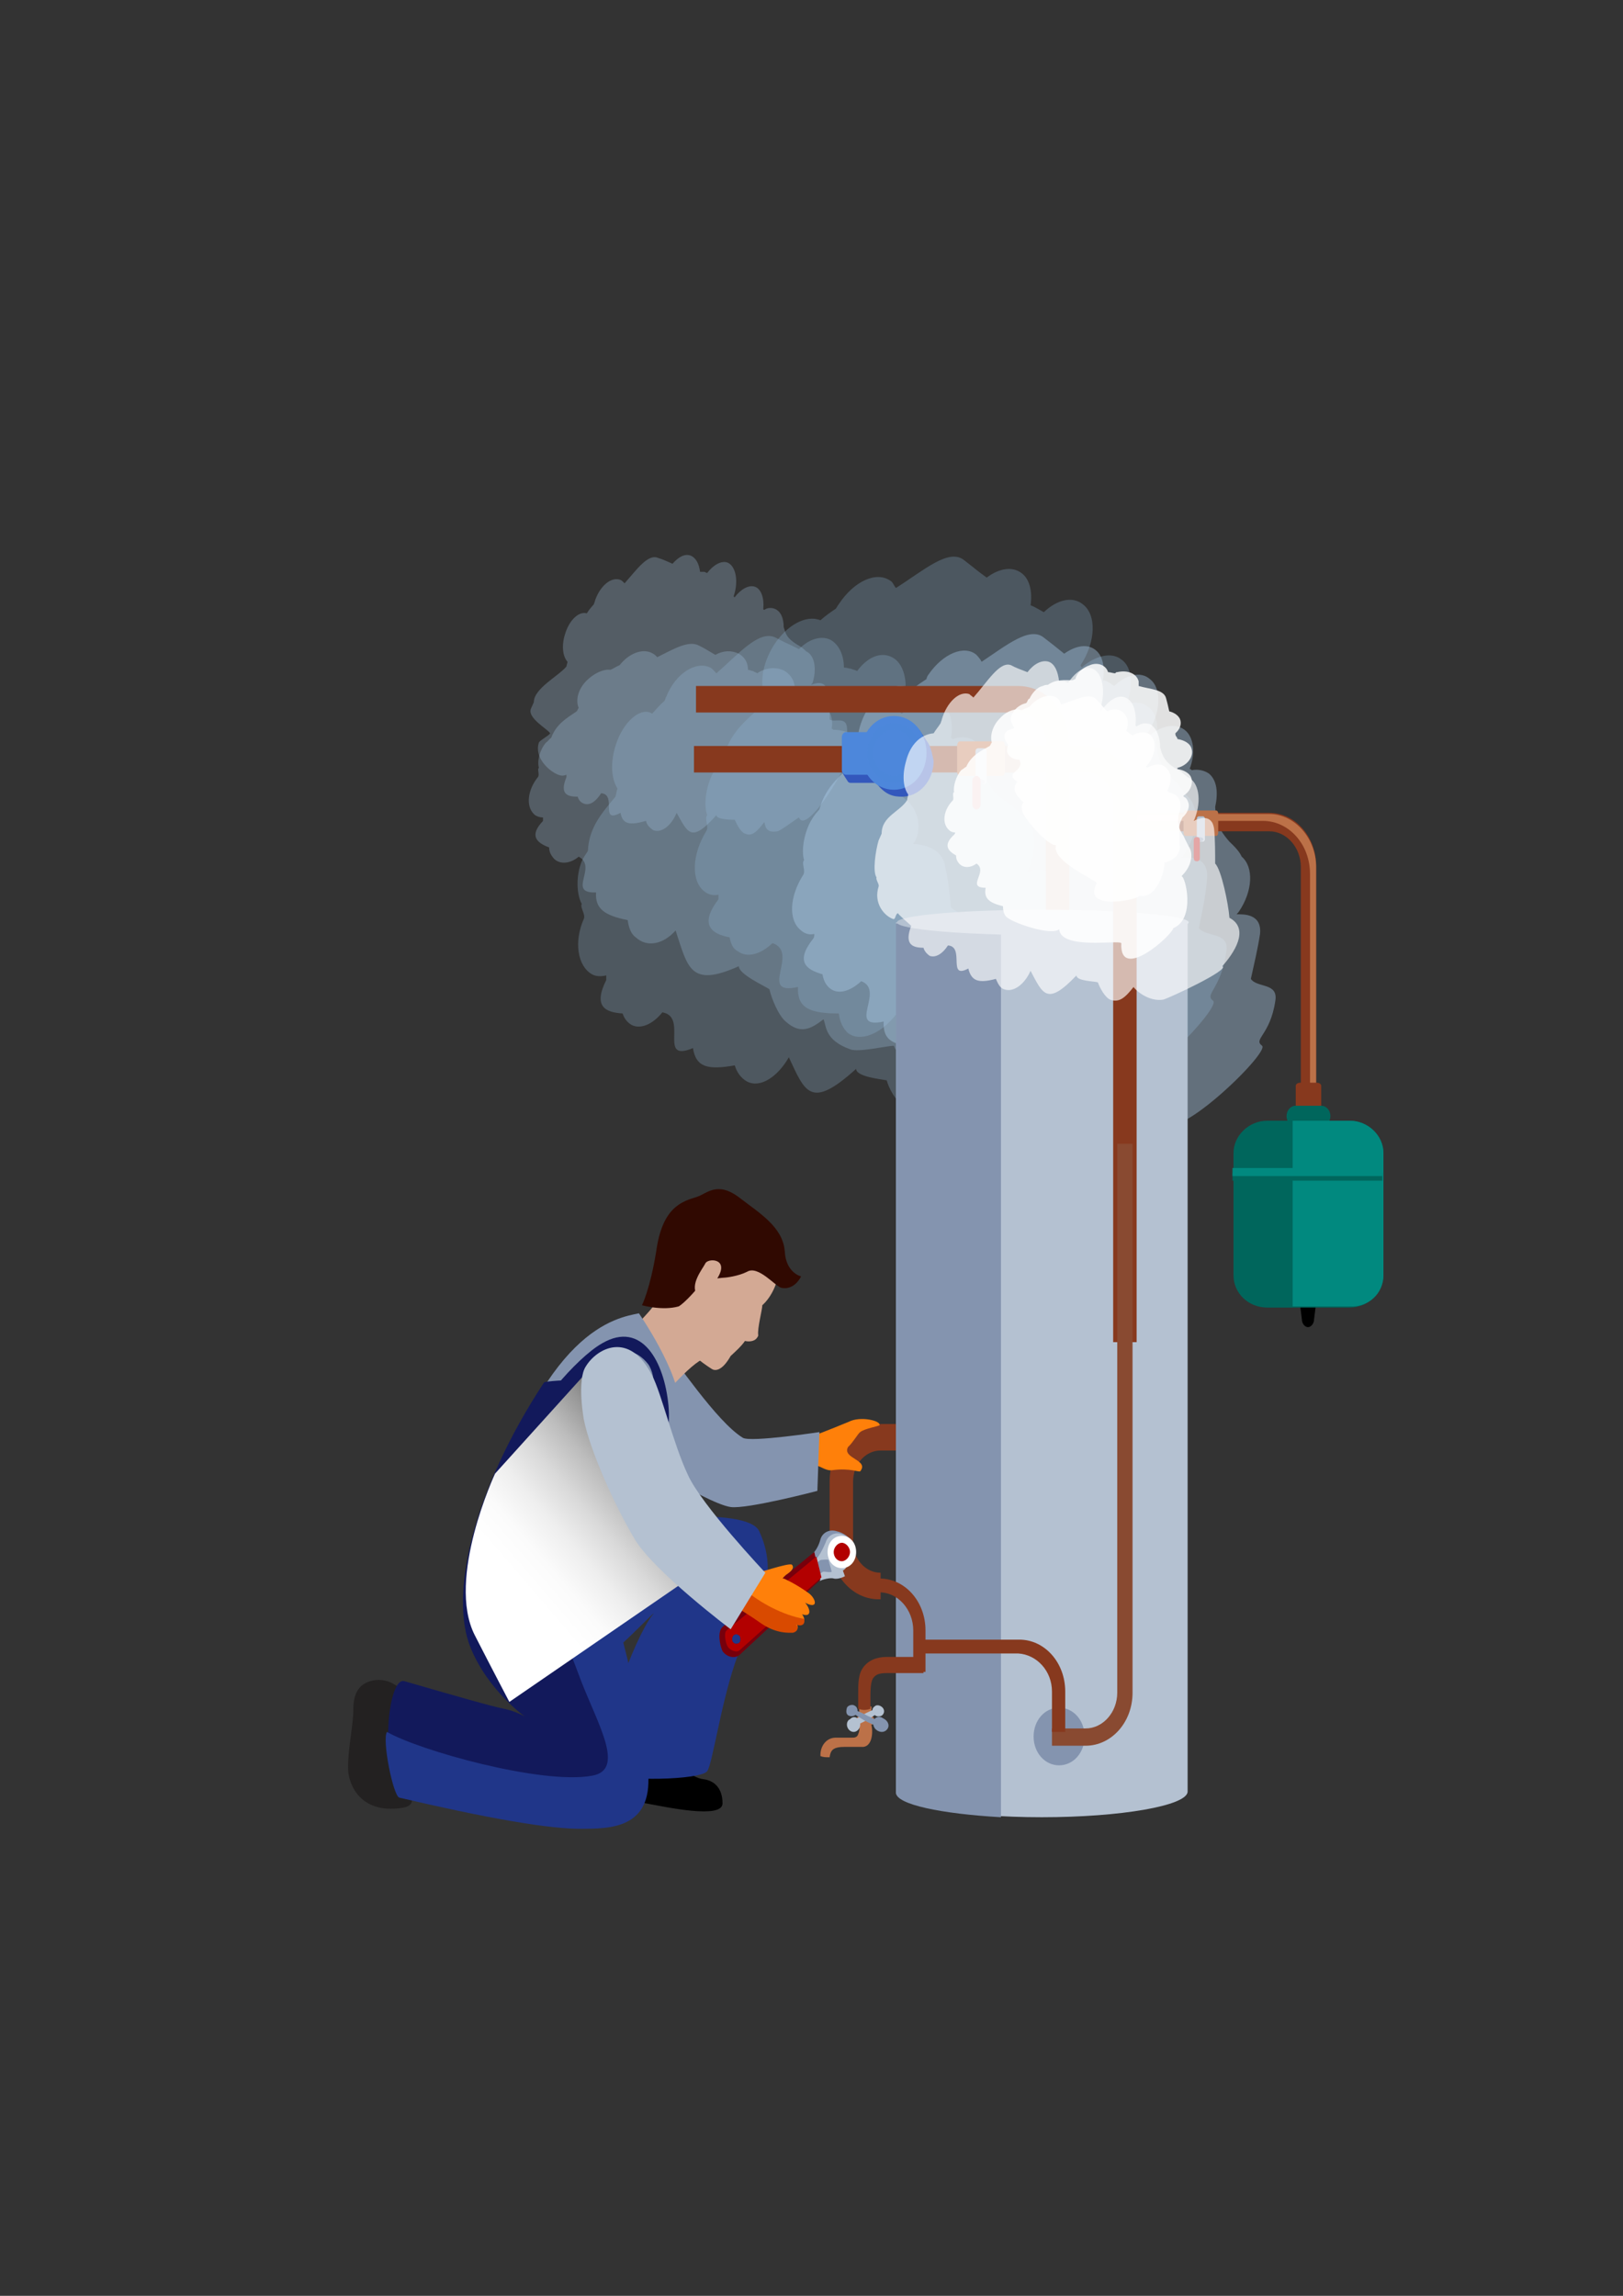 <?xml version="1.0" encoding="UTF-8" standalone="no"?>
<!-- Created with Inkscape (http://www.inkscape.org/) -->

<svg
   width="210mm"
   height="297mm"
   viewBox="0 0 210 297"
   version="1.1"
   id="svg8407"
   inkscape:version="1.1 (c68e22c387, 2021-05-23)"
   sodipodi:docname="chauf_eau.svg"
   xmlns:inkscape="http://www.inkscape.org/namespaces/inkscape"
   xmlns:sodipodi="http://sodipodi.sourceforge.net/DTD/sodipodi-0.dtd"
   xmlns="http://www.w3.org/2000/svg"
   xmlns:svg="http://www.w3.org/2000/svg">
  <rect x="0" y="0" width="210" height="297" fill="#333333" stroke="none"/>
  <sodipodi:namedview
     id="namedview8409"
     pagecolor="#505050"
     bordercolor="#eeeeee"
     borderopacity="1"
     inkscape:pageshadow="0"
     inkscape:pageopacity="0"
     inkscape:pagecheckerboard="0"
     inkscape:document-units="mm"
     showgrid="false"
     inkscape:zoom="0.51134961"
     inkscape:cx="396.01086"
     inkscape:cy="562.23765"
     inkscape:window-width="1920"
     inkscape:window-height="1001"
     inkscape:window-x="-9"
     inkscape:window-y="-9"
     inkscape:window-maximized="1"
     inkscape:current-layer="layer1" />
  <defs
     id="defs8404">
    <linearGradient
       id="SVGID_7_"
       gradientUnits="userSpaceOnUse"
       x1="39.855"
       y1="212.233"
       x2="67.008"
       y2="185.859"
       gradientTransform="matrix(1.32,0,0,1.492,11.798,-105.633)">
      <stop
         offset="0.121"
         style="stop-color:#FFFFFF"
         id="stop367" />
      <stop
         offset="0.197"
         style="stop-color:#FBFBFB"
         id="stop369" />
      <stop
         offset="0.277"
         style="stop-color:#EEEEEE"
         id="stop371" />
      <stop
         offset="0.358"
         style="stop-color:#D9D9D9"
         id="stop373" />
      <stop
         offset="0.441"
         style="stop-color:#BCBCBC"
         id="stop375" />
      <stop
         offset="0.524"
         style="stop-color:#969696"
         id="stop377" />
      <stop
         offset="0.607"
         style="stop-color:#696969"
         id="stop379" />
      <stop
         offset="0.615"
         style="stop-color:#646464"
         id="stop381" />
    </linearGradient>
  </defs>
  <g
     inkscape:label="Calque 1"
     inkscape:groupmode="layer"
     id="layer1">
    <path
       class="st24"
       d="m 75.671,88.297 c -0.924,1.044 -1.188,2.387 -0.792,3.282 -0.132,0.149 -0.132,0.298 -0.264,0.448 -1.32,0.895 -2.639,1.641 -3.299,3.431 -0.264,0.149 -0.396,0.448 -0.66,0.597 -0.792,0.895 -1.188,2.387 -0.924,3.282 -0.264,0.149 0.132,0.895 -0.132,1.193 -1.32,1.641 -1.584,3.729 -0.528,4.774 0.264,0.298 0.792,0.448 1.188,0.448 0,0.149 0,0.298 0,0.448 -1.848,1.939 -0.792,2.834 0.792,3.431 0,0.597 0.264,1.044 0.66,1.492 0.792,0.746 2.112,0.597 3.167,-0.298 2.507,1.343 -1.584,4.774 2.243,4.624 -0.132,2.088 1.056,2.984 4.091,3.58 0.132,0.895 0.396,1.79 1.056,2.238 1.452,1.343 3.563,0.895 5.147,-0.895 1.584,4.774 1.848,7.459 8.182,4.624 0,1.044 3.299,2.536 3.959,2.983 0.264,1.193 1.188,3.431 2.112,4.177 1.848,1.641 3.167,1.044 4.883,-0.298 0.396,0.895 0.132,2.685 3.431,3.879 1.056,0.448 4.751,-0.448 5.675,-0.448 2.111,5.818 17.42,-1.193 15.44,-2.536 -1.848,-1.343 -1.98,-7.011 -3.035,-11.785 -0.528,-2.387 -3.563,-2.238 -5.015,-3.58 -0.132,-1.641 -0.396,-3.729 -0.792,-5.52 -0.528,-2.387 -3.299,-2.685 -4.091,-2.685 0,-0.149 0.132,-0.149 0.132,-0.149 1.188,-2.088 0.396,-4.774 -1.584,-5.967 0,0 0,0 0,0 -0.528,-0.447 -1.188,-1.044 -2.112,-1.641 -2.375,-1.79 -2.375,-2.536 -2.903,-3.431 0,-1.193 -0.528,-2.387 -1.716,-3.133 -0.66,-0.298 -1.452,-0.448 -2.112,-0.448 -0.132,0 -0.132,-0.149 -0.264,-0.149 0.264,-1.343 -0.264,-2.685 -1.452,-3.282 -1.188,-0.597 -2.771,-0.448 -3.827,0.298 0,0 -0.132,-0.149 -0.132,-0.149 0,0 0,0 0,0 1.056,-1.641 0.792,-3.431 -0.66,-4.326 -1.056,-0.597 -2.507,-0.448 -3.563,0.298 -0.132,-0.149 -0.396,-0.149 -0.528,-0.298 -0.264,0 -0.396,-0.149 -0.66,-0.149 0,-0.895 -0.396,-1.641 -1.188,-2.088 -0.924,-0.447 -1.98,-0.447 -3.035,0.149 -0.792,-0.448 -1.452,-0.895 -2.112,-1.193 -1.32,-0.746 -3.299,0.448 -5.411,1.492 -0.132,-0.149 -0.264,-0.298 -0.528,-0.448 -1.188,-0.746 -2.903,-0.149 -4.091,1.193 -0.132,0.149 -0.132,0.149 -0.264,0.298 -0.396,0.149 -0.792,0.448 -1.188,0.597 -0.792,-0.149 -2.243,0.448 -3.299,1.641 z"
       id="path227"
       style="opacity:0.27;fill:#aecfef;stroke-width:1.403" />
    <path
       class="st24"
       d="m 73.164,81.882 c -0.528,1.492 -0.396,2.984 0.264,3.729 0,0.149 -0.132,0.448 -0.132,0.597 -0.924,1.193 -4.223,2.834 -4.223,4.624 -0.132,0.298 -0.264,0.597 -0.396,0.895 -0.396,1.193 2.112,2.536 2.507,3.133 -0.132,0.298 -1.32,0.895 -1.452,1.193 -0.66,1.939 1.32,3.729 2.507,4.177 0.396,0.149 0.66,0.149 1.056,0 0,0.149 0,0.298 0,0.298 -0.924,2.238 0.132,2.536 1.452,2.536 0.132,0.448 0.396,0.746 0.792,0.895 0.792,0.298 1.584,-0.298 2.243,-1.343 2.112,0.149 -0.264,4.028 2.507,2.536 0.264,1.492 1.188,1.641 3.299,1.044 0.132,0.597 0.528,0.895 0.924,1.193 1.056,0.448 2.375,-0.597 3.035,-2.238 1.452,2.536 1.848,4.028 5.147,0.298 0,0.597 1.98,0.597 2.375,0.597 0.264,0.597 0.792,1.641 1.32,1.79 0.924,0.448 1.584,-0.298 2.507,-1.492 0.132,0.448 0.132,1.492 1.716,1.193 0.528,-0.149 2.243,-1.492 2.771,-1.79 0.924,2.536 6.994,-7.608 6.071,-7.906 -0.792,-0.298 0.396,-1.044 0.132,-3.729 -0.132,-1.492 -1.716,-0.597 -2.243,-1.044 0,-1.044 0,-2.536 -0.264,-3.58 -0.264,-1.641 -1.716,-1.044 -2.112,-0.895 0,0 0,-0.149 0.132,-0.149 0.66,-1.939 0.264,-3.729 -0.792,-4.177 0,0 0,0 0,0 -0.264,-0.298 -0.66,-0.597 -1.188,-0.895 -1.452,-0.895 -1.452,-1.492 -1.716,-2.238 0,-1.193 -0.396,-2.088 -1.188,-2.387 -0.396,-0.149 -0.924,-0.149 -1.32,0.149 0,0 -0.132,0 -0.132,-0.149 0.132,-1.343 -0.264,-2.536 -1.056,-2.834 -0.792,-0.298 -1.848,0.298 -2.639,1.343 0,0 -0.132,0 -0.132,-0.149 0,0 0,0 0,0 0.66,-1.939 0.264,-3.879 -0.792,-4.326 -0.792,-0.298 -1.848,0.298 -2.639,1.343 -0.132,0 -0.264,-0.149 -0.396,-0.149 -0.132,0 -0.396,0 -0.528,0 -0.132,-1.044 -0.528,-1.79 -1.188,-2.088 -0.792,-0.298 -1.584,0.149 -2.375,1.044 -0.66,-0.298 -1.32,-0.597 -1.848,-0.746 -1.32,-0.597 -2.771,1.492 -4.355,3.282 -0.132,-0.149 -0.264,-0.298 -0.528,-0.448 -1.188,-0.448 -2.639,0.746 -3.299,2.685 0,0.149 -0.132,0.298 -0.132,0.448 -0.264,0.298 -0.66,0.746 -0.924,1.193 -1.056,-0.298 -2.243,0.895 -2.771,2.536 z"
       id="path229"
       style="opacity:0.27;fill:#aecfef;stroke-width:1.403" />
    <path
       class="st25"
       d="m 100.086,83.523 c -1.452,2.387 -1.848,4.923 -1.056,6.713 -0.132,0.298 -0.264,0.746 -0.396,1.044 -1.98,1.79 -4.355,3.58 -5.015,6.862 -0.396,0.298 -0.66,0.746 -1.056,1.343 -1.188,1.79 -1.584,4.624 -1.056,5.967 -0.396,0.448 0.264,1.492 -0.132,2.088 -1.848,2.984 -1.98,6.415 -0.264,7.757 0.528,0.448 1.188,0.597 1.848,0.448 0,0.149 0,0.448 0,0.597 -2.507,3.282 -0.924,4.475 1.452,4.923 0.132,0.746 0.396,1.492 1.056,1.79 1.188,0.895 2.903,0.448 4.487,-1.044 3.563,1.193 -1.98,6.862 3.299,5.669 -0.132,2.685 1.452,3.431 5.279,3.431 0.132,1.044 0.528,1.939 1.188,2.536 1.584,1.193 4.223,0.149 6.203,-2.387 1.452,5.072 1.584,7.906 8.842,3.282 -0.132,1.044 3.167,1.939 3.827,2.238 0.132,1.193 0.792,3.133 1.584,3.879 1.584,1.193 2.903,0.298 5.015,-1.492 0.132,0.746 -0.396,2.536 2.507,2.834 0.924,0.149 4.487,-1.492 5.411,-1.79 0.66,4.774 15.045,-9.697 13.857,-10.741 -1.188,-0.895 1.056,-1.492 1.716,-6.415 0.396,-2.536 -2.639,-1.79 -3.563,-2.984 0.396,-1.939 0.924,-4.326 1.056,-6.415 0.264,-2.984 -2.507,-2.834 -3.299,-2.685 0.132,-0.149 0.132,-0.149 0.264,-0.298 1.98,-2.984 2.112,-6.415 0.396,-7.757 0,0 0,0 0,0 -0.396,-0.597 -0.924,-1.343 -1.716,-2.088 -2.112,-2.238 -1.98,-3.431 -2.243,-4.774 0.396,-1.939 0.132,-3.879 -1.056,-4.624 -0.66,-0.597 -1.584,-0.597 -2.375,-0.448 -0.132,-0.149 -0.132,-0.149 -0.264,-0.149 0.792,-2.387 0.528,-4.624 -0.792,-5.52 -1.32,-1.044 -3.431,-0.448 -5.147,1.044 0,-0.149 -0.132,-0.149 -0.132,-0.298 0,0 0,0 0,0 1.98,-2.984 2.112,-6.564 0.264,-7.906 -1.32,-1.044 -3.299,-0.597 -5.015,1.044 -0.264,-0.149 -0.528,-0.298 -0.792,-0.448 -0.264,-0.149 -0.528,-0.298 -0.924,-0.448 0.264,-1.79 -0.132,-3.431 -1.188,-4.177 -1.188,-0.895 -2.903,-0.597 -4.487,0.597 -1.056,-0.746 -2.112,-1.641 -2.903,-2.238 -1.98,-1.641 -5.279,1.343 -8.842,3.58 -0.264,-0.298 -0.396,-0.746 -0.66,-0.895 -1.848,-1.343 -4.751,0 -6.73,2.984 -0.132,0.149 -0.264,0.448 -0.396,0.597 -0.66,0.448 -1.32,0.895 -1.98,1.492 -1.848,-0.746 -4.355,0.597 -6.071,3.282 z"
       id="path231"
       style="opacity:0.27;fill:#92bbdd;stroke-width:1.403" />
    <path
       class="st26"
       d="m 79.894,95.756 c -0.924,2.387 -0.924,4.774 0,6.265 -0.132,0.298 -0.132,0.597 -0.264,1.044 -1.584,1.939 -3.431,3.879 -3.563,7.011 -0.264,0.448 -0.528,0.746 -0.792,1.343 -0.792,1.939 -0.66,4.326 0,5.52 -0.264,0.448 0.528,1.343 0.264,1.939 -1.32,2.984 -0.792,6.116 1.056,7.16 0.528,0.298 1.188,0.298 1.848,0.149 0,0.149 0,0.448 0,0.597 -1.716,3.431 -0.132,4.177 2.112,4.326 0.264,0.746 0.66,1.193 1.188,1.492 1.188,0.597 2.771,-0.149 3.959,-1.641 3.431,0.597 -0.66,6.564 3.959,4.624 0.396,2.536 1.98,2.834 5.411,2.238 0.264,0.895 0.792,1.641 1.584,2.088 1.716,0.895 3.959,-0.597 5.411,-3.133 2.112,4.475 2.771,6.862 8.71,1.492 0,1.044 3.299,1.343 3.959,1.492 0.264,1.044 1.188,2.685 2.112,3.282 1.584,0.746 2.771,-0.149 4.355,-2.088 0.264,0.746 0.132,2.387 2.771,2.238 0.924,0 3.959,-2.088 4.751,-2.536 1.32,4.177 12.405,-11.337 11.085,-11.934 -1.32,-0.746 0.792,-1.641 0.528,-6.116 -0.132,-2.387 -2.771,-1.193 -3.827,-2.088 0.132,-1.79 0.132,-4.177 0,-5.967 -0.264,-2.685 -2.771,-2.088 -3.563,-1.79 0,-0.149 0.132,-0.149 0.132,-0.298 1.32,-2.984 0.924,-6.116 -0.924,-7.16 0,0 0,0 0,0 -0.396,-0.447 -1.056,-1.044 -1.98,-1.641 -2.375,-1.641 -2.375,-2.834 -2.771,-4.028 0.132,-1.79 -0.528,-3.431 -1.716,-4.028 -0.66,-0.298 -1.584,-0.298 -2.375,0 -0.132,0 -0.132,-0.149 -0.264,-0.149 0.396,-2.238 -0.264,-4.177 -1.716,-4.923 -1.452,-0.746 -3.167,0 -4.619,1.79 -0.132,0 -0.132,-0.149 -0.264,-0.149 0,0 0,0 0,0 1.32,-2.984 0.792,-6.265 -1.056,-7.16 -1.452,-0.746 -3.167,0 -4.487,1.79 -0.264,-0.149 -0.528,-0.149 -0.792,-0.298 -0.264,0 -0.528,-0.149 -0.924,-0.149 0,-1.641 -0.66,-2.984 -1.716,-3.58 -1.188,-0.597 -2.771,-0.149 -4.091,1.193 -1.188,-0.597 -2.244,-1.044 -3.035,-1.492 -2.112,-1.044 -4.751,2.088 -7.654,4.624 -0.264,-0.298 -0.528,-0.597 -0.792,-0.746 -1.848,-0.895 -4.487,0.746 -5.675,3.729 -0.132,0.149 -0.132,0.448 -0.264,0.597 -0.528,0.448 -1.056,1.044 -1.584,1.641 -1.32,-0.895 -3.431,0.746 -4.487,3.431 z"
       id="path233"
       style="opacity:0.27;fill:#9abedb;stroke-width:1.403" />
    <path
       class="st27"
       d="m 112.359,91.579 c -1.32,2.088 -1.716,4.475 -1.188,6.116 -0.132,0.298 -0.264,0.597 -0.396,0.895 -1.848,1.492 -3.959,3.133 -4.751,6.116 -0.264,0.298 -0.66,0.746 -0.924,1.193 -1.056,1.641 -1.452,4.177 -1.056,5.37 -0.396,0.447 0.264,1.343 -0.132,1.939 -1.716,2.685 -1.98,5.818 -0.264,7.16 0.528,0.448 1.056,0.597 1.716,0.448 0,0.149 0,0.448 -0.132,0.597 -2.375,2.983 -0.924,4.028 1.188,4.624 0.132,0.746 0.396,1.343 0.924,1.79 1.056,0.895 2.639,0.448 4.091,-0.895 3.167,1.193 -1.98,6.265 2.903,5.221 -0.132,2.536 1.32,3.133 4.751,3.282 0.132,0.895 0.396,1.79 1.056,2.238 1.452,1.193 3.959,0.298 5.675,-1.939 1.188,4.774 1.188,7.16 8.05,3.133 -0.132,1.044 2.903,1.939 3.431,2.238 0.132,1.193 0.66,2.834 1.32,3.58 1.32,1.044 2.639,0.298 4.619,-1.193 0.132,0.746 -0.396,2.387 2.243,2.685 0.792,0.149 4.091,-1.343 5.015,-1.492 0.528,4.326 13.857,-8.503 12.801,-9.398 -1.188,-0.895 1.056,-1.343 1.716,-5.818 0.396,-2.387 -2.375,-1.641 -3.167,-2.834 0.396,-1.79 0.924,-4.028 1.188,-5.818 0.264,-2.685 -2.243,-2.536 -3.035,-2.536 0.132,-0.149 0.132,-0.149 0.264,-0.298 1.848,-2.685 1.98,-5.818 0.396,-7.16 0,0 0,0 0,0 -0.264,-0.597 -0.792,-1.193 -1.584,-1.939 -1.848,-2.088 -1.716,-3.133 -1.848,-4.475 0.396,-1.79 0.264,-3.431 -0.792,-4.326 -0.66,-0.448 -1.452,-0.597 -2.243,-0.448 -0.132,-0.149 -0.132,-0.149 -0.264,-0.149 0.792,-2.088 0.528,-4.177 -0.66,-5.072 -1.188,-0.895 -3.035,-0.597 -4.751,0.895 0,-0.149 -0.132,-0.149 -0.132,-0.298 0,0 0,0 0,0 1.848,-2.685 1.98,-5.967 0.396,-7.16 -1.188,-1.044 -3.035,-0.597 -4.619,0.895 -0.264,-0.149 -0.396,-0.298 -0.66,-0.448 -0.264,-0.149 -0.528,-0.298 -0.792,-0.298 0.264,-1.641 0,-3.133 -0.924,-3.879 -1.056,-0.895 -2.639,-0.597 -4.091,0.447 -0.924,-0.746 -1.848,-1.492 -2.639,-2.088 -1.848,-1.492 -4.883,1.044 -8.05,3.133 -0.132,-0.298 -0.396,-0.597 -0.66,-0.895 -1.584,-1.343 -4.355,-0.149 -6.203,2.536 -0.132,0.149 -0.264,0.448 -0.264,0.597 -0.66,0.448 -1.188,0.746 -1.848,1.343 -1.848,-1.193 -4.091,0 -5.675,2.387 z"
       id="path235"
       style="opacity:0.39;fill:#aecfef;stroke-width:1.403" />
    <path
       class="st28"
       d="m 135.718,124.248 c -1.452,0 -2.639,-0.597 -3.959,-0.597 v 0 -3.431 c 1.584,0 2.903,0.448 3.563,0.597 v 0 c 0,0 0,0 0,0 v 0 -24.614 c 0,-2.238 -1.584,-4.028 -3.563,-4.028 v 0 H 90.056 v -3.431 h 41.703 c 3.695,0 6.599,3.431 6.599,7.459 v 0 24.614 c 0,0.895 -0.132,1.79 -0.66,2.536 v 0 c -0.528,0.746 -1.452,0.895 -1.98,0.895 v 0 c 0,0 0,0 0,0 z"
       id="path237"
       style="fill:#87391e;stroke-width:1.403" />
    <path
       class="st29"
       d="m 115.922,119.326 v 112.479 0 c 0.132,1.79 8.578,3.282 18.872,3.282 10.294,0 18.74,-1.492 18.872,-3.282 v 0 -112.479 z"
       id="path239"
       style="fill:#b4c1d1;stroke-width:1.403" />
    <path
       class="st30"
       d="m 115.922,231.954 v 0 c 0.132,1.492 5.807,2.685 13.593,3.133 V 119.475 H 115.922 Z"
       id="path241"
       style="fill:#8494af;stroke-width:1.403" />
    <path
       class="st29"
       d="m 153.798,119.326 c 0,0.895 -8.446,1.641 -18.872,1.641 -10.426,0 -18.872,-0.746 -18.872,-1.641 0,-0.895 8.446,-1.641 18.872,-1.641 10.426,0 18.872,0.746 18.872,1.641 z"
       id="path247"
       style="fill:#b4c1d1;stroke-width:1.403" />
    <path
       class="st28"
       d="m 168.314,153.785 v -41.62 c 0,-2.536 -1.848,-4.624 -4.091,-4.624 v 0 h -19.136 v -2.387 h 19.136 c 3.431,0 6.071,3.133 6.071,6.862 v 0 41.62 h -1.98 z"
       id="path249"
       style="fill:#87391e;stroke-width:1.403" />
    <path
       class="st31"
       d="m 164.223,105.303 h -19.136 v 0.895 h 18.344 c 3.299,0 6.071,2.984 6.071,6.862 v 40.725 h 0.792 v -41.62 c 0,-3.729 -2.771,-6.862 -6.071,-6.862 z"
       id="path251"
       style="fill:#bc7148;stroke-width:1.403" />
    <path
       class="st28"
       d="m 170.954,143.94 c 0,0.298 -0.264,0.448 -0.66,0.448 h -1.98 c -0.396,0 -0.66,-0.149 -0.66,-0.448 v -3.431 c 0,-0.298 0.264,-0.448 0.66,-0.448 h 1.98 c 0.396,0 0.66,0.149 0.66,0.448 z"
       id="path255"
       style="fill:#87391e;stroke-width:1.403" />
    <path
       d="m 170.03,170.642 c 0,0.597 -0.396,1.044 -0.792,1.044 v 0 c -0.396,0 -0.792,-0.448 -0.792,-1.044 l -0.264,-2.088 c 0,-0.597 0.66,-1.044 1.056,-1.044 v 0 c 0.396,0 1.056,0.448 1.056,1.044 z"
       id="path257"
       style="stroke-width:1.403" />
    <path
       class="st7"
       d="m 172.142,144.387 c 0,0.746 -0.528,1.343 -1.188,1.343 h -3.299 c -0.66,0 -1.188,-0.597 -1.188,-1.343 v 0 c 0,-0.746 0.528,-1.343 1.188,-1.343 h 3.299 c 0.66,0 1.188,0.597 1.188,1.343 z"
       id="path259"
       style="fill:#00665c;stroke-width:1.403" />
    <path
       class="st7"
       d="m 179.004,164.974 c 0,2.238 -1.98,4.177 -4.355,4.177 H 163.959 c -2.375,0 -4.355,-1.79 -4.355,-4.177 v -15.813 c 0,-2.238 1.98,-4.177 4.355,-4.177 h 10.69 c 2.375,0 4.355,1.939 4.355,4.177 z"
       id="path261"
       style="fill:#00665c;stroke-width:1.403" />
    <path
       class="st8"
       d="m 179.004,164.974 v -15.813 c 0,-2.238 -1.98,-4.177 -4.355,-4.177 h -7.39 v 24.017 h 7.39 c 2.375,0.149 4.355,-1.641 4.355,-4.028 z"
       id="path263"
       style="fill:#01897f;stroke-width:1.403" />
    <rect
       x="159.472"
       y="151.697"
       class="st7"
       width="19.4"
       height="1.044"
       id="rect271"
       style="fill:#00665c;stroke-width:1.403" />
    <rect
       x="159.472"
       y="151.1"
       class="st8"
       width="19.4"
       height="1.044"
       id="rect273"
       style="fill:#01897f;stroke-width:1.403" />
    <path
       class="st30"
       d="m 133.738,224.644 c 0,-2.088 1.452,-3.729 3.299,-3.729 1.848,0 3.299,1.641 3.299,3.729 0,2.088 -1.452,3.729 -3.299,3.729 -1.848,0 -3.299,-1.641 -3.299,-3.729 z"
       id="path285"
       style="fill:#8494af;stroke-width:1.403" />
    <path
       class="st28"
       d="m 144.032,173.626 v -69.665 c 0,-2.238 -1.584,-4.028 -3.563,-4.028 v 0 H 89.792 v -3.431 h 50.677 c 3.695,0 6.598,3.431 6.598,7.459 v 0 69.665 z"
       id="path287"
       style="fill:#87391e;stroke-width:1.403" />
    <path
       class="st32"
       d="m 136.114,225.838 v -2.238 h 4.355 c 2.243,0 4.091,-2.088 4.091,-4.624 v 0 -71.008 h 1.98 v 71.008 c 0,3.879 -2.771,6.862 -6.071,6.862 v 0 z"
       id="path289"
       style="fill:#894a31;stroke-width:1.403" />
    <path
       class="st4"
       d="m 120.145,96.203 -1.188,-1.79 -2.771,-0.448 c -1.452,0.149 -2.639,1.193 -3.167,2.536 l -0.396,3.58 0.528,0.895 c 1.32,1.939 2.507,2.088 3.563,2.088 2.243,0 4.091,-2.088 4.091,-4.624 -0.132,-0.597 -0.264,-1.492 -0.66,-2.238 z"
       id="path291"
       style="fill:#3357bc;stroke-width:1.403" />
    <path
       class="st4"
       d="m 114.207,95.756 h -4.091 c -0.264,0 -0.528,0.298 -0.528,0.597 v 3.133 c -0.396,0.149 -0.66,0.149 -0.66,0.298 0,0.149 0.792,1.343 0.792,1.343 v 0 c 0.132,0.149 0.264,0.149 0.396,0.149 h 4.091 c 0.264,0 0.528,-0.298 0.528,-0.597 v -4.326 c 0,-0.298 -0.264,-0.597 -0.528,-0.597 z"
       id="path293"
       style="fill:#3357bc;stroke-width:1.403" />
    <path
       class="st5"
       d="m 113.943,99.634 c 0,0.298 -0.264,0.597 -0.528,0.597 h -3.959 c -0.264,0 -0.528,-0.298 -0.528,-0.597 v -4.326 c 0,-0.298 0.264,-0.597 0.528,-0.597 h 4.091 c 0.264,0 0.528,0.298 0.528,0.597 v 4.326 z"
       id="path295"
       style="fill:#4d87db;stroke-width:1.403" />
    <path
       class="st5"
       d="m 111.435,97.397 c 0,-2.685 1.848,-4.774 4.223,-4.774 2.375,0 4.223,2.088 4.223,4.774 0,2.685 -1.848,4.774 -4.223,4.774 -2.375,0 -4.223,-2.088 -4.223,-4.774 z"
       id="path297"
       style="fill:#4d87db;stroke-width:1.403" />
    <path
       class="st33"
       d="m 115.658,93.518 c -1.848,0 -3.431,1.79 -3.431,3.879 0,2.088 1.584,3.879 3.431,3.879 1.848,0 3.431,-1.79 3.431,-3.879 0,-2.088 -1.452,-3.879 -3.431,-3.879 z m 0,6.862 c -1.452,0 -2.639,-1.343 -2.639,-2.984 0,-1.641 1.188,-2.984 2.639,-2.984 1.452,0 2.639,1.343 2.639,2.984 0,1.641 -1.188,2.984 -2.639,2.984 z"
       id="path299"
       style="opacity:0.4;fill:#4d87db;stroke-width:1.403" />
    <path
       class="st31"
       d="m 130.043,99.783 c 0,0.298 -0.132,0.597 -0.396,0.597 h -5.411 c -0.264,0 -0.396,-0.298 -0.396,-0.597 v -3.282 c 0,-0.298 0.132,-0.597 0.396,-0.597 h 5.411 c 0.264,0 0.396,0.298 0.396,0.597 z"
       id="path305"
       style="fill:#bc7148;stroke-width:1.403" />
    <path
       class="st29"
       d="m 127.668,100.977 c 0,0.298 -0.132,0.448 -0.396,0.448 h -0.66 c -0.264,0 -0.396,-0.149 -0.396,-0.448 v -3.729 c 0,-0.298 0.132,-0.448 0.396,-0.448 h 0.66 c 0.264,0 0.396,0.149 0.396,0.448 z"
       id="path307"
       style="fill:#b4c1d1;stroke-width:1.403" />
    <path
       class="st30"
       d="m 127.404,101.275 -1.056,0.597 -0.396,-0.597 c 0,0 0.396,-0.448 0.528,-0.448 0.132,0 0.792,0 0.924,0.149 0.132,0.149 0,0.298 0,0.298 z"
       id="path309"
       style="fill:#8494af;stroke-width:1.403" />
    <path
       class="st34"
       d="m 126.876,104.11 c 0,0.298 -0.264,0.597 -0.528,0.597 v 0 c -0.264,0 -0.528,-0.298 -0.528,-0.597 v -3.133 c 0,-0.298 0.264,-0.597 0.528,-0.597 v 0 c 0.264,0 0.528,0.298 0.528,0.597 z"
       id="path311"
       style="fill:#b20000;stroke-width:1.403" />
    <path
       class="st31"
       d="m 157.625,107.69 c 0,0.298 -0.132,0.447 -0.264,0.447 h -3.959 c -0.132,0 -0.264,-0.149 -0.264,-0.447 v -2.387 c 0,-0.298 0.132,-0.448 0.264,-0.448 h 3.959 c 0.132,0 0.264,0.149 0.264,0.448 z"
       id="path315"
       style="fill:#bc7148;stroke-width:1.403" />
    <path
       class="st29"
       d="m 155.909,108.585 c 0,0.149 -0.132,0.298 -0.264,0.298 h -0.528 c -0.132,0 -0.264,-0.149 -0.264,-0.298 v -2.685 c 0,-0.149 0.132,-0.298 0.264,-0.298 h 0.528 c 0.132,0 0.264,0.149 0.264,0.298 z"
       id="path317"
       style="fill:#b4c1d1;stroke-width:1.403" />
    <path
       class="st30"
       d="m 155.645,108.734 -0.792,0.447 -0.264,-0.447 c 0,0 0.264,-0.448 0.396,-0.448 0.132,0 0.528,0 0.66,0.149 0.132,0.298 0,0.298 0,0.298 z"
       id="path319"
       style="fill:#8494af;stroke-width:1.403" />
    <path
       class="st34"
       d="m 155.249,110.972 c 0,0.298 -0.132,0.448 -0.396,0.448 v 0 c -0.264,0 -0.396,-0.149 -0.396,-0.448 v -2.238 c 0,-0.298 0.132,-0.448 0.396,-0.448 v 0 c 0.264,0 0.396,0.149 0.396,0.448 z"
       id="path321"
       style="fill:#b20000;stroke-width:1.403" />
    <path
       class="st28"
       d="m 107.344,199.433 v -7.757 c 0,-4.177 3.035,-7.459 6.598,-7.459 v 0 h 1.98 v 3.431 h -1.98 c -1.98,0 -3.563,1.79 -3.563,4.028 v 0 7.757 c 0,2.238 1.584,4.028 3.563,4.028 v 0 3.431 c -3.695,0.149 -6.598,-3.282 -6.598,-7.459 z"
       id="path327"
       style="fill:#87391e;stroke-width:1.403" />
    <path
       class="st28"
       d="m 118.166,216.29 v -5.37 c 0,-2.685 -1.98,-4.923 -4.355,-4.923 v 0 -1.79 c 3.299,0 5.939,2.984 5.939,6.713 v 0 5.37 z"
       id="path329"
       style="fill:#87391e;stroke-width:1.403" />
    <path
       class="st35"
       d="m 117.242,98.441 c -0.528,1.79 -0.396,3.431 0.264,4.326 0,0.298 -0.132,0.448 -0.132,0.746 -0.924,1.492 -3.299,2.088 -3.299,4.326 -0.132,0.298 -0.264,0.597 -0.396,0.895 -0.396,1.343 -0.792,4.028 -0.264,4.774 -0.132,0.298 0.396,0.895 0.264,1.193 -0.66,2.088 0.66,3.729 1.848,4.177 0.396,0.149 0.264,-0.597 0.66,-0.746 0,0.149 1.584,1.492 1.716,1.641 -0.924,2.387 0.132,2.834 1.584,2.834 0.132,0.448 0.396,0.746 0.792,1.044 0.792,0.298 1.716,-0.298 2.375,-1.343 2.243,0.149 -0.132,4.475 2.639,2.983 0.396,1.641 1.32,1.939 3.563,1.343 0.264,0.597 0.528,1.193 1.056,1.343 1.188,0.448 2.639,-0.597 3.431,-2.387 1.584,2.984 2.112,4.624 5.939,0.597 0,0.746 2.375,0.746 2.771,0.895 0.264,0.746 0.924,1.939 1.584,2.238 1.188,0.448 1.98,-0.298 3.035,-1.641 0.264,0.448 1.98,1.939 3.827,1.641 0.66,-0.149 8.71,-3.879 7.654,-4.326 2.243,-2.536 3.167,-5.072 0.924,-6.265 -0.132,-1.79 -1.056,-6.265 -1.848,-7.011 0,-1.343 0,-3.133 -0.132,-4.475 -0.264,-2.088 -2.112,-1.343 -2.639,-1.044 0,-0.149 0.132,-0.149 0.132,-0.298 0.924,-2.387 0.528,-4.774 -0.924,-5.37 0,0 0,0 0,0 -0.396,-0.298 -0.792,-0.746 -1.452,-1.044 -1.716,-1.044 -1.848,-1.939 -2.112,-2.834 0,-1.492 -0.528,-2.536 -1.32,-2.984 -0.528,-0.149 -1.056,-0.149 -1.716,0.298 0,0 -0.132,0 -0.132,-0.149 0.132,-1.79 -0.264,-3.133 -1.32,-3.58 -1.056,-0.448 -2.243,0.448 -3.167,1.79 0,0 -0.132,-0.149 -0.132,-0.149 0,0 0,0 0,0 0.792,-2.387 0.396,-4.774 -0.924,-5.37 -1.056,-0.448 -2.243,0.448 -3.167,1.79 -0.132,0 -0.396,-0.149 -0.528,-0.149 -0.132,0 -0.396,0 -0.66,0 -0.132,-1.193 -0.528,-2.238 -1.32,-2.536 -0.924,-0.298 -1.98,0.298 -2.771,1.343 -0.792,-0.298 -1.584,-0.597 -2.112,-0.895 -1.452,-0.597 -3.035,2.088 -4.883,4.177 -0.132,-0.149 -0.396,-0.298 -0.528,-0.448 -1.32,-0.448 -2.903,1.044 -3.563,3.282 0,0.149 -0.132,0.298 -0.132,0.448 -0.264,0.448 -0.66,0.895 -0.924,1.343 -1.716,0.149 -3.035,1.492 -3.563,3.58 z"
       id="path331"
       style="opacity:0.65;fill:#ffffff;stroke-width:1.403" />
    <path
       class="st36"
       d="m 129.383,92.921 c -0.924,0.895 -1.32,2.238 -1.056,3.133 -0.132,0.149 -0.132,0.298 -0.264,0.447 -1.056,0.597 -2.375,1.193 -3.035,2.685 -0.264,0.149 -0.396,0.298 -0.66,0.447 -0.66,0.746 -1.056,2.088 -0.924,2.834 -0.264,0.149 0,0.746 -0.132,1.044 -1.188,1.193 -1.452,2.834 -0.66,3.729 0.264,0.298 0.528,0.448 0.924,0.448 0,0.149 0,0.149 -0.132,0.298 -1.452,1.343 -0.792,2.088 0.264,2.685 0,0.448 0.132,0.746 0.396,1.044 0.528,0.597 1.452,0.597 2.244,0 1.584,1.044 -1.452,3.133 1.188,3.133 -0.264,1.343 0.396,1.939 2.243,2.387 0,0.597 0.132,1.044 0.396,1.343 0.66,0.746 5.807,2.536 6.862,1.641 0.264,2.685 7.654,1.343 8.05,1.79 -0.264,5.072 6.467,-0.895 6.73,-1.939 2.903,-1.193 1.584,-6.713 1.056,-6.713 0,0 0.132,-0.149 0.132,-0.149 1.188,-1.193 1.452,-2.834 0.792,-3.729 0,0 0,0 0,0 -0.132,-0.298 -0.396,-0.746 -0.66,-1.343 -0.924,-1.343 -0.66,-1.939 -0.66,-2.685 0.396,-0.895 0.396,-1.79 -0.132,-2.387 -0.264,-0.298 -0.66,-0.447 -1.188,-0.597 0,0 0,-0.149 -0.132,-0.149 0.528,-1.044 0.66,-2.088 0,-2.834 -0.528,-0.746 -1.584,-0.746 -2.639,-0.149 0,0 0,-0.149 -0.132,-0.149 0,0 0,0 0,0 1.188,-1.193 1.452,-2.984 0.792,-3.879 -0.528,-0.746 -1.584,-0.746 -2.507,-0.149 -0.132,-0.149 -0.264,-0.149 -0.396,-0.298 -0.132,-0.149 -0.264,-0.149 -0.396,-0.298 0.264,-0.895 0.264,-1.641 -0.264,-2.238 -0.528,-0.597 -1.32,-0.746 -2.243,-0.298 -0.528,-0.597 -0.924,-1.044 -1.32,-1.492 -0.924,-1.044 -2.639,0 -4.619,0.597 -0.132,-0.149 -0.132,-0.448 -0.264,-0.597 -0.792,-0.895 -2.375,-0.597 -3.563,0.597 -0.132,0.149 -0.132,0.149 -0.264,0.298 -0.396,0.149 -0.66,0.298 -1.056,0.448 -0.528,-0.298 -1.848,0 -2.771,1.044 z"
       id="path333"
       style="opacity:0.85;fill:#ffffff;stroke-width:1.403" />
    <path
       class="st36"
       d="m 140.997,86.059 c -0.924,0.298 -1.716,1.044 -1.848,1.79 -0.132,0 -0.264,0.149 -0.396,0.149 -1.056,0 -2.112,-0.149 -3.167,0.597 -0.132,0 -0.396,0 -0.66,0.149 -0.792,0.149 -1.452,1.044 -1.716,1.641 -0.264,0 -0.264,0.597 -0.528,0.597 -1.188,0.298 -2.112,1.492 -1.848,2.387 0.132,0.298 0.264,0.597 0.396,0.746 0,0 -0.132,0.149 -0.132,0.149 -1.452,0.298 -1.32,1.193 -0.66,2.088 -0.132,0.298 -0.132,0.597 -0.132,0.895 0.132,0.597 0.792,1.044 1.584,1.044 0.792,1.492 -2.112,1.641 -0.264,2.834 -0.66,0.895 -0.396,1.492 0.792,2.685 -0.264,0.298 -0.264,0.746 -0.132,1.193 0.264,0.895 3.299,4.475 4.355,4.326 -0.66,2.088 5.147,4.475 5.279,4.923 -1.98,3.58 5.015,2.238 5.543,1.641 2.507,0.448 3.431,-4.177 3.167,-4.326 0,0 0.132,0 0.132,0 1.32,-0.298 2.112,-1.343 1.848,-2.387 0,0 0,0 0,0 0,-0.298 0,-0.746 0,-1.193 -0.132,-1.343 0.132,-1.641 0.396,-2.238 0.528,-0.448 0.924,-1.193 0.792,-1.79 -0.132,-0.447 -0.264,-0.746 -0.66,-0.895 0,0 0,-0.149 0,-0.149 0.792,-0.448 1.188,-1.343 1.056,-2.088 -0.132,-0.746 -0.924,-1.193 -1.848,-1.343 0,0 0,-0.149 0,-0.149 0,0 0,0 0,0 1.32,-0.298 2.112,-1.492 1.848,-2.387 -0.132,-0.746 -0.924,-1.193 -1.848,-1.343 0,-0.149 -0.132,-0.298 -0.132,-0.298 -0.132,-0.149 -0.132,-0.298 -0.132,-0.448 0.528,-0.448 0.792,-1.044 0.66,-1.641 -0.132,-0.597 -0.792,-1.044 -1.452,-1.193 -0.132,-0.597 -0.264,-1.193 -0.396,-1.641 -0.264,-1.193 -1.98,-1.193 -3.563,-1.641 0,-0.149 0,-0.298 0,-0.597 -0.264,-1.044 -1.452,-1.492 -2.771,-1.193 -0.132,0 -0.132,0 -0.264,0.149 -0.264,0 -0.66,-0.149 -0.924,-0.149 -0.264,-0.895 -1.32,-1.343 -2.375,-0.895 z"
       id="path335"
       style="opacity:0.85;fill:#ffffff;stroke-width:1.403" />
    <path
       class="st22"
       d="m 105.629,189.588 c 0.66,0.149 1.32,0.746 2.112,0.597 2.243,-0.298 3.431,0.298 3.563,0.149 1.188,-1.492 -2.375,-1.641 -1.584,-3.133 0.66,-0.597 1.32,-1.79 1.584,-1.939 0.528,-0.448 2.375,-0.746 2.507,-0.895 0.132,-0.597 -2.507,-1.193 -3.959,-0.448 -2.507,1.044 -4.883,1.939 -4.883,1.939 z"
       id="path337"
       style="fill:#ff800a;stroke-width:1.403" />
    <path
       class="st30"
       d="m 85.437,173.626 c 1.98,2.238 7.258,10.293 10.69,12.382 1.056,0.597 9.898,-0.746 9.898,-0.746 l -0.264,7.608 c 0,0 -9.106,2.387 -11.217,2.088 -3.299,-0.448 -15.968,-8.652 -15.968,-8.652 z"
       id="path339"
       style="fill:#8494af;stroke-width:1.403" />
    <path
       class="st2"
       d="m 86.097,166.465 c -0.66,1.492 -1.584,2.685 -3.299,4.475 -3.431,3.729 -3.431,4.624 -3.431,4.624 l 5.411,6.265 c 0,0 4.619,-5.669 6.467,-6.116 1.848,-0.448 -5.147,-9.249 -5.147,-9.249 z"
       id="path341"
       style="fill:#d3a994;stroke-width:1.403" />
    <path
       class="st2"
       d="m 98.106,172.731 c -0.132,-0.895 0.528,-3.282 0.528,-3.879 0,0 0,0 0,0 1.188,-1.044 2.375,-3.282 2.243,-5.967 0,-0.149 -0.66,-0.298 -0.924,-0.746 -0.792,-4.475 -10.162,-9.696 -13.197,-3.729 -5.807,11.039 3.167,17.305 5.279,18.647 0.396,0.298 1.32,0.448 2.507,-1.641 0.792,-0.746 1.32,-1.193 1.848,-1.939 0.66,0.149 1.32,0 1.584,-0.448 0.132,-0.149 0.132,-0.298 0.132,-0.298 z"
       id="path343"
       style="fill:#d3a994;stroke-width:1.403" />
    <path
       class="st3"
       d="m 90.188,154.83 c 1.32,-0.448 2.639,-2.088 5.543,0.149 2.507,1.939 5.543,3.729 5.807,6.862 0.132,2.834 2.112,3.282 2.112,3.282 0,0 -0.792,1.79 -2.507,1.492 -0.792,-0.149 -3.035,-2.984 -4.487,-2.088 -1.188,0.597 -2.771,0.746 -2.771,0.746 0,0 -3.035,0.149 -3.431,1.044 -0.132,0.298 -1.848,2.238 -2.639,2.685 -2.112,0.597 -4.751,-0.149 -4.751,-0.149 0,0 1.056,-2.088 1.848,-7.011 0.792,-5.669 3.299,-6.415 5.279,-7.011 z"
       id="path345"
       style="fill:#300901;stroke-width:1.403" />
    <path
       class="st2"
       d="m 92.96,165.123 c 1.32,-2.387 -1.452,-2.387 -1.716,-1.641 -0.396,0.746 -1.98,2.685 -1.056,4.028 0.792,1.343 2.771,-2.387 2.771,-2.387 z"
       id="path347"
       style="fill:#d3a994;stroke-width:1.403" />
    <path
       d="m 77.387,227.479 c -0.396,2.834 -0.66,6.564 1.188,6.564 1.848,0 2.507,-1.343 5.015,-0.746 2.507,0.448 9.898,2.088 9.898,0 0,-2.088 -1.188,-2.984 -2.507,-3.133 -3.167,-0.448 -5.807,-6.116 -6.994,-5.669 -1.584,0.298 -6.599,2.984 -6.599,2.984 z"
       id="path351"
       style="stroke-width:1.403" />
    <path
       class="st23"
       d="m 76.991,196.599 c 3.035,0.298 19.664,-1.939 21.247,1.492 3.167,6.862 -1.32,11.636 -3.167,17.155 -1.848,5.52 -2.903,12.978 -3.563,13.873 -0.792,1.193 -11.481,1.343 -12.141,0.298 -2.639,-4.326 2.903,-17.752 5.015,-20.437 1.452,-1.79 -5.807,6.116 -7.918,6.713 z"
       id="path353"
       style="fill:#203689;stroke-width:1.403" />
    <path
       class="st30"
       d="m 82.666,169.897 c -2.771,0.597 -12.537,1.79 -20.059,28.194 0,0 10.69,12.083 12.933,12.083 0.792,-3.431 12.141,-18.945 12.405,-28.194 0,-4.475 -5.279,-12.083 -5.279,-12.083 z"
       id="path355"
       style="fill:#8494af;stroke-width:1.403" />
    <path
       class="st37"
       d="m 54.16,220.766 c -2.112,-2.088 -3.167,-3.58 -5.543,-3.431 -2.243,0.298 -2.903,1.79 -2.903,3.879 0,2.089 -0.792,5.37 -0.66,7.906 0.132,1.79 1.584,5.52 6.862,4.774 3.431,-0.448 -0.528,-3.58 -0.924,-5.669 -0.396,-2.088 3.167,-7.459 3.167,-7.459 z"
       id="path357"
       style="fill:#232121;stroke-width:1.403" />
    <path
       class="st0"
       d="m 74.088,178.698 c 0,-0.298 -3.695,0 -3.695,0.149 -9.238,14.023 -12.273,27.598 -9.502,34.311 2.243,5.52 6.994,8.951 7.522,9.249 0.264,0.149 -1.056,-0.895 -3.167,-1.343 -1.584,-0.298 -6.73,-1.79 -12.933,-3.58 -2.112,-0.597 -3.035,10.592 -0.792,11.934 5.411,3.431 19.532,6.265 22.171,6.265 4.355,0 5.411,2.387 5.147,-7.31 -0.264,-9.696 -0.264,-22.377 -0.264,-22.377 l 4.223,-15.813 c 0,0 -8.446,5.669 -8.71,-11.487 z"
       id="path359"
       style="fill:#12195b;stroke-width:1.403" />
    <path
       class="st23"
       d="m 51.653,232.551 c 10.822,2.536 19.664,4.177 24.019,4.028 4.355,0 9.238,-0.597 8.05,-8.503 -1.848,-12.232 -3.695,-17.752 -3.695,-17.752 l 4.751,-19.841 c 0,0 -5.411,2.088 -8.974,-0.298 -0.924,2.088 -4.223,12.083 -4.883,14.768 -0.264,1.343 2.639,8.056 4.223,12.382 2.243,5.818 5.807,11.636 1.452,12.382 -6.467,1.193 -22.435,-3.282 -26.526,-5.669 -0.66,1.044 0.792,8.205 1.584,8.503 z"
       id="path361"
       style="fill:#203689;stroke-width:1.403" />
    <path
       class="st0"
       d="m 68.149,185.56 c 0.528,-2.834 6.335,-9.846 9.766,-11.785 5.147,-2.984 8.05,2.387 8.578,8.056 0.528,5.669 -2.375,8.801 -2.375,8.801 l -0.924,0.448 c 0,0 2.903,-11.636 0.66,-14.619 -2.375,-2.984 -6.73,-3.133 -12.669,8.951 -1.716,3.431 -3.035,0.149 -3.035,0.149 z"
       id="path365"
       style="fill:#12195b;stroke-width:1.403" />
    <path
       class="st38"
       d="m 76.463,176.908 -12.405,13.724 c 0,0 -6.335,13.575 -2.639,20.885 1.98,3.879 4.487,8.652 4.487,8.652 l 23.887,-16.409 z"
       id="path384"
       style="fill:url(#SVGID_7_);stroke-width:1.403" />
    <path
       class="st30"
       d="m 105.233,200.925 c 0.132,-0.149 0.66,-0.746 0.924,-1.79 0.264,-0.895 1.188,-1.343 2.112,-1.044 0.792,0.149 1.848,0.895 1.716,1.193 -0.132,0.298 -1.188,0 -1.452,0.298 -0.528,0.448 -0.264,1.641 -0.264,1.641 l 0.792,2.536 c 0,0 -0.924,0.448 -1.584,0.298 -0.396,-0.149 -1.584,0.298 -1.716,0.448 0,0 -0.528,-3.58 -0.528,-3.58 z"
       id="path386"
       style="fill:#8494af;stroke-width:1.403" />
    <path
       class="st30"
       d="m 108.928,203.163 c 0.528,0 1.452,-1.939 1.452,-2.387 -1.056,0.149 -3.035,0.895 -3.035,0.895 z"
       id="path388"
       style="fill:#8494af;stroke-width:1.403" />
    <path
       class="st29"
       d="m 109.06,203.163 c 0.528,-0.149 1.32,-1.939 1.32,-2.238 -0.528,0.149 -1.32,0.448 -1.848,0.597 0,0 -0.528,-1.492 0,-1.79 0.264,-0.298 1.452,-0.149 1.584,-0.448 0.132,-0.149 -0.792,-0.746 -1.452,-0.895 -0.792,-0.149 -1.584,0.298 -1.848,1.193 -0.66,1.492 -1.056,2.088 -1.584,2.387 0,0 0.792,2.685 0.924,2.536 0.132,-0.149 1.32,-0.448 1.716,-0.298 0.66,0.149 1.452,-0.298 1.452,-0.298 z"
       id="path392"
       style="fill:#b4c1d1;stroke-width:1.403" />
    <path
       class="st30"
       d="m 105.233,202.566 c 0.264,-0.298 0.924,-0.746 0.924,-0.746 0,0 0.924,-0.149 1.056,0 0,0.149 0.264,0.895 0.396,1.492 0,0.149 -0.924,0 -1.056,0 -0.132,0 -1.056,0.746 -1.056,0.746 z"
       id="path394"
       style="fill:#8494af;stroke-width:1.403" />
    <path
       class="st39"
       d="m 105.365,200.776 -11.877,9.696 c -0.66,0.597 -0.396,2.238 0,3.133 0.528,0.746 1.584,1.044 2.244,0.448 l 10.426,-9.696 z m -9.766,11.785 c -0.264,0.149 -0.528,0.149 -0.792,-0.149 -0.132,-0.298 -0.132,-0.597 0.132,-0.895 0.264,-0.149 0.528,-0.149 0.792,0.149 0.132,0.298 0.132,0.746 -0.132,0.895 z"
       id="path398"
       style="fill:#77000c;stroke-width:1.403" />
    <path
       class="st34"
       d="m 105.629,201.373 -11.613,9.547 c -0.396,0.298 -0.132,1.641 0.132,2.088 0.264,0.448 1.188,0.895 1.584,0.448 l 10.558,-9.398 z m -10.03,11.188 c -0.264,0.149 -0.528,0.149 -0.792,-0.149 -0.132,-0.298 -0.132,-0.597 0.132,-0.895 0.264,-0.149 0.528,-0.149 0.792,0.149 0.132,0.298 0.132,0.746 -0.132,0.895 z"
       id="path400"
       style="fill:#b20000;stroke-width:1.403" />
    <path
       class="st22"
       d="m 96.919,203.76 c 0.924,-0.149 5.147,-1.641 5.543,-1.343 0.396,0.448 -0.132,0.895 -0.792,1.343 -0.66,0.597 -0.264,0.448 -0.264,0.448 0,0 1.452,0.597 3.299,1.939 0.924,0.746 1.188,2.088 -0.528,1.193 0.66,0.746 0.924,1.939 -0.396,1.492 0.528,0.746 0.396,1.492 -0.792,1.193 0.396,0.298 0.264,0.895 -0.396,1.044 -0.396,0 -1.98,0.298 -4.091,-1.193 -1.98,-1.343 -3.431,-2.238 -3.431,-2.238 z"
       id="path406"
       style="fill:#ff800a;stroke-width:1.403" />
    <path
       class="st1"
       d="m 98.502,210.025 c 1.98,1.343 3.563,1.193 4.091,1.193 0.66,-0.149 0.792,-0.746 0.396,-1.044 0.924,0.298 1.188,-0.149 1.056,-0.746 -2.639,-0.448 -5.807,-2.088 -7.786,-3.879 l -1.056,2.238 c -0.264,0 1.188,0.746 3.299,2.238 z"
       id="path408"
       style="fill:#d94a00;stroke-width:1.403" />
    <path
       class="st29"
       d="m 75.803,176.759 c -1.188,1.79 -0.264,6.862 -0.264,6.862 0.792,4.028 4.091,11.337 6.599,15.514 2.507,4.177 12.405,11.636 12.405,11.636 l 4.487,-7.31 c 0,0 -8.314,-8.801 -10.03,-12.68 -1.848,-3.879 -3.431,-10.592 -4.619,-12.829 -2.903,-5.818 -7.126,-3.58 -8.578,-1.193 z"
       id="path414"
       style="fill:#b4c1d1;stroke-width:1.403" />
    <path
       class="st40"
       d="m 107.08,200.776 c 0,-1.193 0.792,-2.088 1.848,-2.088 1.056,0 1.848,0.895 1.848,2.088 0,1.193 -0.792,2.088 -1.848,2.088 -1.056,0 -1.848,-0.895 -1.848,-2.088 z"
       id="path416"
       style="fill:#ffffff;stroke-width:1.403" />
    <path
       class="st34"
       d="m 107.872,200.776 c 0,-0.597 0.528,-1.193 1.056,-1.193 0.528,0 1.056,0.597 1.056,1.193 0,0.597 -0.528,1.193 -1.056,1.193 -0.66,0 -1.056,-0.597 -1.056,-1.193 z"
       id="path418"
       style="fill:#b20000;stroke-width:1.403" />
    <path
       class="st28"
       d="m 136.114,224.048 v -5.221 c 0,-2.685 -1.98,-4.774 -4.355,-4.923 v 0 h -12.669 v -1.79 h 12.801 c 3.299,0 5.939,2.984 5.939,6.713 v 0 5.221 z"
       id="path422"
       style="fill:#87391e;stroke-width:1.403" />
    <rect
       x="111.171"
       y="220.766"
       class="st31"
       width="1.584"
       height="1.492"
       id="rect424"
       style="fill:#bc7148;stroke-width:1.403" />
    <path
       class="st31"
       d="m 112.755,223.153 c 0,0 0,-0.448 0,-0.448 h -1.584 c 0,0.597 0.132,1.044 -0.132,1.641 -0.132,0.448 -0.528,0.448 -0.792,0.448 h -2.112 c -1.188,0 -1.98,1.044 -1.98,2.238 0,0 0,0.149 0,0.149 0.396,0.149 0.66,0.149 1.188,0.149 0.132,-0.895 0.396,-1.343 1.98,-1.343 h 2.112 c 1.32,0.149 1.584,-1.641 1.32,-2.834 z"
       id="path426"
       style="fill:#bc7148;stroke-width:1.403" />
    <path
       class="st31"
       d="m 113.151,222.556 c 0,0.298 -0.264,0.597 -0.528,0.597 h -1.32 c -0.264,0 -0.528,-0.298 -0.528,-0.597 v 0 c 0,-0.298 0.264,-0.597 0.528,-0.597 h 1.32 c 0.264,0 0.528,0.298 0.528,0.597 z"
       id="path428"
       style="fill:#bc7148;stroke-width:1.403" />
    <path
       class="st29"
       d="m 114.207,220.915 c 0.264,0.298 0.264,0.746 -0.132,1.044 -0.396,0.149 -0.792,0.149 -1.056,-0.298 -0.264,-0.298 -0.132,-0.746 0.132,-0.895 0.264,-0.298 0.792,-0.149 1.056,0.149 z"
       id="path430"
       style="fill:#b4c1d1;stroke-width:1.403" />
    <path
       class="st29"
       d="m 111.171,222.556 c 0.264,0.448 0.132,1.044 -0.264,1.343 -0.396,0.298 -0.924,0.149 -1.188,-0.298 -0.264,-0.448 -0.132,-1.044 0.264,-1.193 0.396,-0.448 0.924,-0.298 1.188,0.149 z"
       id="path432"
       style="fill:#b4c1d1;stroke-width:1.403" />
    <path
       class="st29"
       d="m 113.811,221.213 c 0.132,0.149 -0.66,0.746 -1.716,1.343 -1.056,0.597 -1.98,0.895 -2.112,0.597 -0.132,-0.149 0.66,-0.746 1.716,-1.343 1.056,-0.597 1.98,-0.895 2.112,-0.597 z"
       id="path434"
       style="fill:#b4c1d1;stroke-width:1.403" />
    <path
       class="st30"
       d="m 114.867,223.6 c -0.264,0.448 -0.792,0.597 -1.32,0.298 -0.528,-0.298 -0.66,-0.895 -0.528,-1.343 0.264,-0.448 0.792,-0.597 1.188,-0.298 0.66,0.298 0.924,0.895 0.66,1.343 z"
       id="path438"
       style="fill:#8494af;stroke-width:1.403" />
    <path
       class="st30"
       d="m 110.907,221.661 c -0.264,0.298 -0.66,0.448 -1.056,0.298 -0.396,-0.149 -0.396,-0.597 -0.264,-1.044 0.132,-0.298 0.66,-0.448 0.924,-0.298 0.396,0.149 0.528,0.597 0.396,1.044 z"
       id="path440"
       style="fill:#8494af;stroke-width:1.403" />
    <path
       class="st30"
       d="m 114.075,223.302 c -0.132,0.149 -1.188,-0.149 -2.243,-0.746 -1.056,-0.597 -1.848,-1.193 -1.716,-1.343 0.132,-0.149 1.056,0.149 2.112,0.746 1.056,0.448 1.98,1.044 1.848,1.343 z"
       id="path442"
       style="fill:#8494af;stroke-width:1.403" />
    <path
       class="st28"
       d="m 119.485,214.351 h -4.751 c -1.32,0 -2.375,0.448 -3.035,1.343 -0.66,0.895 -0.66,2.088 -0.66,3.58 0,0.597 0,1.044 0,1.79 v 0 c 0.132,0 0.396,0.149 0.792,0.149 0.396,0 0.792,-0.149 0.792,-0.149 0,0 0,0 0,0 v 0 c 0,-0.597 0,-1.193 0,-1.641 0,-1.343 0.132,-2.088 0.396,-2.387 0.264,-0.298 0.528,-0.597 1.716,-0.597 h 4.751 z"
       id="path448"
       style="fill:#87391e;stroke-width:1.403" />
  </g>
</svg>
